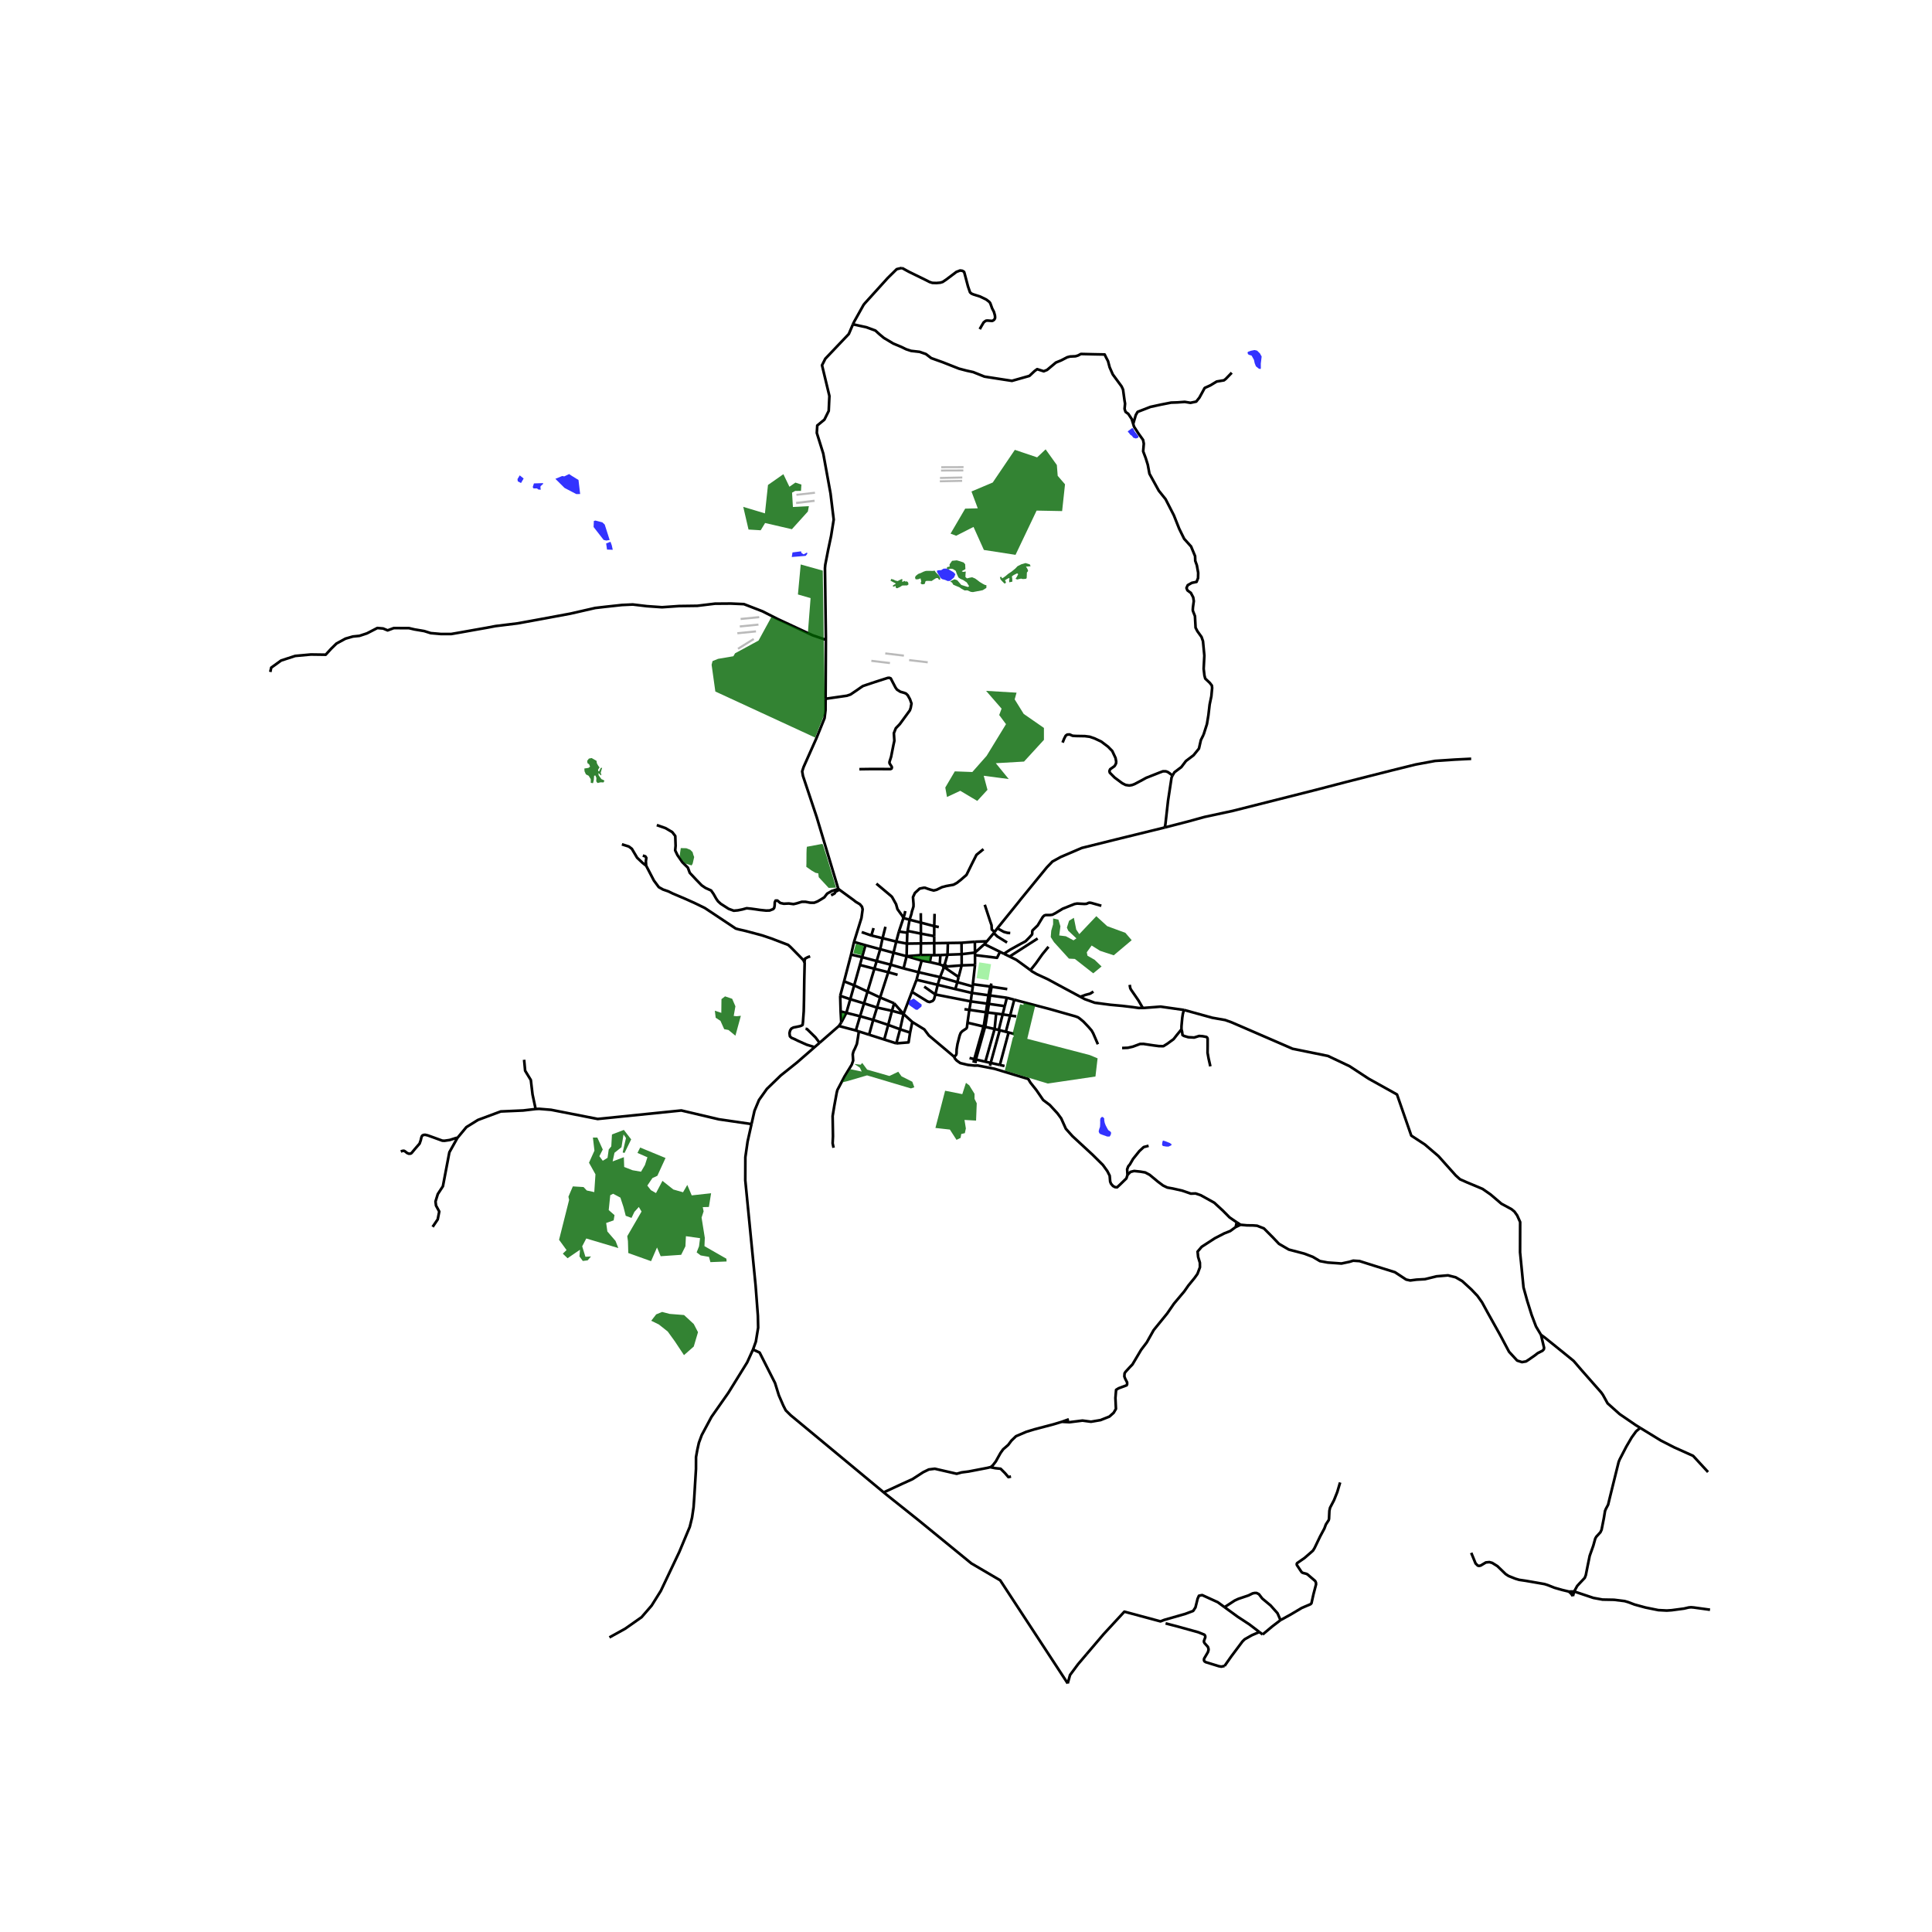 <svg xmlns="http://www.w3.org/2000/svg" width="960" height="960" viewBox="0 0 720 720"><defs><style>*{stroke-linejoin:round;stroke-linecap:butt}</style></defs><g id="figure_1"><path id="patch_1" d="M0 720h720V0H0z" style="fill:#fff"/><g id="axes_1"><path id="patch_2" d="M90 637.91h558V89.29H90z" style="fill:#fff"/><g id="LineCollection_1"><path d="m348.164 345.147-4.982-1.305M348.164 345.147l-.01 3.727M348.164 345.147l.124-4.593M348.164 345.147l1.702.344M333.238 373.915l-5.247-2.187M333.238 373.915l3.473 3.958M333.238 373.915l-.828 2.771M313.28 376.937l2.132.512M313.28 376.937l.232 4.129M313.28 376.937l-.165-5.821M336.673 342.138 335 347.15M336.673 342.138l2.305.603M326.597 329.31l5.34 4.478.508.493 1.493 2.683.524 1.858 1.863 2.586.348.73M337.37 339.52l-.274 1.248-.423 1.37M362.544 367.617l-5.772-1.59M362.544 367.617l.009-.822M362.544 367.617l-.366 2.416M331.01 381.948l1.4-5.262M331.01 381.948l-1.478 5.452M331.01 381.948l4.43 1.638M331.01 381.948l-5.59-1.855M332.41 376.686l4.301 1.187M332.41 376.686l-5.567-1.202M336.711 377.873l3.14-8.232M336.711 377.873l-1.27 5.713M336.711 377.873l3.277 2.99M316.876 372.37l1.452-5.151M316.876 372.37l-1.464 5.08M316.876 372.37l5.127 1.557M316.876 372.37l-3.76-1.254M349.444 367.01l.886-2.86M349.444 367.01l-.865 3.603M349.444 367.01l6.585 1.586M349.444 367.01l-7.875-1.878M321.28 356.701l-4.108-.967M321.28 356.701l5.432 1.45M321.28 356.701l1.247-4.444M321.28 356.701l-.818 2.914M337.866 356.356l5.281-.417M337.866 356.356l-1.14 4.538M337.866 356.356l.11-4.7M337.866 356.356l5.608 1.629M337.866 356.356l-4.88-1.29M314.573 365.712l3.755 1.507M314.573 365.712l-1.458 5.404M314.573 365.712l2.599-9.978M335.44 383.586l-1.41 5.248M335.44 383.586l3.724 1.232M362.553 366.795l6.453.846M363.359 359.6l-.46 4.114-.346 3.081M356.029 368.596l.743-2.568M356.029 368.596l6.149 1.437M358.373 355.6l-.052-4.246M358.373 355.6l.019 4.167M358.373 355.6l4.97-.597M358.373 355.6l-5.266.195M360.558 381.131l.676-4.798M360.558 381.131l5.977 1.405M355.632 393.863l.713-.783.12-.498.04-1.479.332-2.054.784-3.088.388-1.003.563-.624 1.544-1.038.223-.362.219-1.803M315.412 377.45l-1.9 3.616M315.412 377.45l5.108 1.272M343.474 357.985l-1.154 4.329M343.474 357.985l3.067.56M328.035 353.736l.868-4.093M328.035 353.736l-1.323 4.416M328.035 353.736l4.951 1.33M328.035 353.736l-5.508-1.48M339.988 380.863l-.824 3.955M355.632 393.863l-9.48-7.98-1.698-2.264-4.466-2.756M353.253 351.429l5.068-.075M353.253 351.429l-5.105.076M353.107 355.795l.023-.556.123-3.81M323.299 369.538l-4.97-2.32M323.299 369.538l4.692 2.19M323.299 369.538l2.554-8.521M323.299 369.538l-1.296 4.39M356.772 366.028l-6.442-1.877M356.772 366.028l.471-1.912M375.223 371.834l2.764.73M375.223 371.834l-6.27-.858M375.223 371.834l-.788 3.12M326.843 375.484l1.148-3.756M326.843 375.484l-1.423 4.609M326.843 375.484l-4.84-1.557M334.03 388.834l-4.498-1.434M339.164 384.818l-.57 3.65-4.564.366M342.32 362.314l-.75 2.818M342.32 362.314l-5.593-1.42M342.32 362.314l8.01 1.837M375.376 368.609l-5.835-.89M348.58 370.613l-4.15-2.926M348.58 370.613l13.198 2.576M339.85 369.641l5.835 3.587.767.205 1.124-.41.482-.566.521-1.844M358.32 351.354l4.976-.398M318.328 367.219l2.134-7.604M353.107 355.795l-2.648.124M353.107 355.795l-1.085 3.74M362.178 370.033l-.4 3.156M362.178 370.033l6.192.878M329.532 387.4l-5.648-1.8M327.991 371.728l3.04-9.41M325.42 380.093l-1.536 5.508M325.42 380.093l-4.9-1.371M318.265 351.034l4.262 1.223M318.265 351.034l-1.093 4.7M312.418 331.274l5.678 4.14.816.654 1.555.925.758.903.256.983-.444 3.225-2.772 8.93M371.688 345.943l-1.026 1.383M376.486 347.722l-1.07-.086-1.32-.36-2.408-1.333M434.09 308.38l-18.43 4.518L403.173 316l-7.834 3.356-3.125 1.71-2.078 2.16-9.767 11.957-.826 1.054-7.856 9.705M244.765 307.49l3.255 1.128 2.495 1.475 1.14 1.459.126 3.645-.163 1.718.85 1.771 1.844 2.656 2.025 1.996.723 1.944 2.387 2.552 2.06 2.118 1.429.971 2.08.938.903 1.302.977 1.735.687.99 1.03.937 2.93 1.875 1.898.695 1.537-.14 1.718-.347 1.554-.434 1.718.174 1.772.243 1.519.226 2.241.226 1.32-.035 1.338-.521.362-.452.163-.833.054-1.215.289-.66.687-.017 1.085.903 1.302.278 1.88-.087 1.736.225 1.085-.242 2.006-.608h1.393l1.735.33 1.483.017 1.248-.486 1.338-.781 1.193-.746 1.067-1.389 1.7-.955 2.454-.795" clip-path="url(#pc5d2d1aab1)" style="fill:none;stroke:#000"/><path d="m309.728 333.649 1.32-.712.362-.642.922-.469.086-.552M307.67 260.416l-.023 4.267-.365 2.945-3.032 7.501-4.768 10.7-.535 1.636.286 1.673 5.116 15.334 8.069 26.802M322.003 373.927l-1.483 4.795M350.33 364.15l1.411-3.567M312.631 382.355l6.315 1.672M312.631 382.355l-7.202 6.274M312.631 382.355l.881-1.29M320.52 378.722l-1.574 5.305M351.49 359.9l-1.278-.494M351.49 359.9l-.004.385.255.298M352.022 359.535l-.324.105-.207.26M318.946 384.027l1.124.358M363.343 355.003l.014.935M363.343 355.003l3.51-3.144M363.343 355.003l-.047-4.047M331.939 359.506l1.047-4.44M331.939 359.506l-.909 2.813M331.939 359.506l-5.227-1.354M331.939 359.506l4.788 1.388M341.57 365.132l-1.72 4.51M326.712 358.152l-.859 2.865M348.174 355.98l2.285-.061M348.174 355.98l-1.234-.018M348.174 355.98l-.026-4.475M367.793 350.797l-4.497.159M367.793 350.797l2.57-3.068M367.793 350.797l-.94 1.062M334.009 350.9l.99-3.75M334.009 350.9l-1.023 4.167M334.009 350.9l3.967.756M334.009 350.9l-5.106-1.257M357.243 364.116l1.149-4.35M352.205 360.64l.28.199 4.758 3.277M346.541 358.545l3.67.861M346.94 355.962l-.022.543-.152.813-.225 1.227M325.853 361.017l-5.39-1.402M325.853 361.017l5.177 1.302M343.155 340.31l.027 3.532M331.03 362.319l3.474.961M338.228 346.936l4.966.995M338.228 346.936l.75-4.195M338.228 346.936l-.094.67M348.148 351.505l-4.943.073M348.148 351.505l.007-2.631M338.978 342.741l4.204 1.101M366.512 316.455l-2.612 2.118-1.646 3.253-2.074 4.224-2.125 1.846-1.468 1.145-1.264.675-2.684.481-1.538.401-2.028.985-1.122.275-1.145-.298-1.133-.366-.895-.332-.494-.024-1.558.322-1.765 1.625-.716 1.547.196 2.538-.008.924-.273.966-.277.783-.228 1.086-.677 2.112M343.182 343.842l.012 4.089M329.983 345.378l-1.08 4.265M343.205 351.578l-5.229.078M343.205 351.578l-.01-3.647M343.205 351.578l-.058 4.361M363.359 359.6l-4.967.167M363.359 359.6l-.002-3.662M334.999 347.15l3.135.455M358.392 359.767l-5.775.44M337.976 351.656l.158-4.05M343.147 355.94l3.793.022M343.194 347.93l4.96.944M548.268 282.775l-6.103.306-7.352.487-7.225 1.339-9.045 2.236-16.624 4.214-11.915 3.103-30.53 7.713-10.584 2.281-6.009 1.658-8.791 2.268M436.948 289.016l-.34.76-1.3 8.55-.982 8.732-.236 1.322M318.142 120.21l-.277.65M336.073 99.841l-1.906.474-3.341 3.288-8.585 9.491-.42.531-3.679 6.584M227.111 610.213l5.845-3.226 6.136-4.307 3.751-4.332 3.423-5.475 6.896-14.526 3.9-9.344.852-3.477.563-3.846.262-3.774.634-10.464.013-4.42.494-2.759.583-2.6 1.065-2.875 3.625-6.765 6.262-8.93 7.047-11.39 2.16-4.76M280.066 418.91l-1.457 6.507-.837 5.831-.03 8.59 3.855 39.311.846 11.227.1 4.392-.86 5.22-1.06 2.955" clip-path="url(#pc5d2d1aab1)" style="fill:none;stroke:#000"/><path d="M329.325 556.167 294.638 527.4l-1.807-1.794-.918-1.782-1.659-3.829-1.417-4.574-5.75-11.364-2.464-1.115M397.904 627.359l-25.153-38.42-10.763-6.313-19.923-16.278M329.325 556.167l.912.747 11.828 9.434M321.136 347.38l3.593 1.248M328.903 349.643l-4.174-1.015M366.854 351.86l5.83 2.862M372.684 354.722l1.444.708M363.357 355.938l8.203 1.01 1.124-2.226M350.46 355.919l-.248 3.487M368.37 370.911l.582.065M368.37 370.911l-.468 3.111M369.006 367.641l-.083.457-.553 2.813M368.952 370.976l.512-2.84.077-.417M368.952 370.976l-.415 3.14M377.987 372.563l-1.541 5.883M409.155 389.165l-1.748-4.06-.606-1.078-1.16-1.336-1.873-1.97-1.32-1.096-.696-.497-.964-.359-9.652-2.74-7.974-2.088-5.175-1.378M361.778 373.19l-.544 3.143M361.778 373.19l6.124.832M367.902 374.022l.635.094M367.902 374.022l-.468 3.212M368.537 374.116l5.898.837M368.537 374.116l-.51 3.21M374.435 374.953l-.78 3.088M359.424 376.103l1.81.23M361.234 376.333l6.2.901M367.434 377.234l.594.092M367.434 377.234l-.764 4.845-.135.457M368.028 377.326l3.211.394M367.11 382.673l.142-.563.776-4.784M371.24 377.72l-.577 5.766M371.24 377.72l2.416.32M373.656 378.04l-1.466 5.802M373.656 378.04l2.79.406M376.446 378.446l-1.594 6.07M376.446 378.446l2.292.333M370.663 383.486l-3.553-.813M370.663 383.486l1.527.356M370.663 383.486l-3.438 12.173M372.19 383.842l.377.095M374.852 384.515l-2.285-.578M374.852 384.515l1.019.265M377.802 385.284l-1.931-.504M323.884 385.6l-3.814-1.215M370.363 347.73l.3-.404M375.308 351.25l-3.657-2.278-1.288-1.243M100.73 250.425l.35-1.612 3.691-2.663 5.245-1.704 5.847-.532 5.513.076 2.06-2.251 1.965-1.917 3.36-1.826 2.756-.79 2.44-.244 2.805-.928 3.866-1.993 2.14.182 1.694.7 2.282-.852 5.657.015 2.012.472 3.676.624 2.424.76 3.85.335h3.787l2.916-.502 5.799-1.034 4.58-.807 3.184-.608 8.287-1.02 7.922-1.445 11.79-2.19 9.189-2.1 3.787-.44 6.18-.67 4.04-.183 5.228.623 5.673.396 6.353-.441 6.782-.091 6.576-.792 5.926-.045 4.88.213 6.924 2.677 5.546 2.815 13.088 6.1 4.979 1.705" clip-path="url(#pc5d2d1aab1)" style="fill:none;stroke:#000"/><path d="m307.67 260.416.078-13.934.03-8.044M317.865 120.86l-1.541 3.612-8.752 9.215-1.226 2.437 2.748 11.448-.254 5.562-1.606 3.248-2.664 2.193-.169 2.76 2.41 7.713 2.706 14.86 1.184 9.742-.973 6.09-1.099 5.196-.839 4.327-.091.47-.139.714-.115 1.268.338 25.576-.004 1.147M459.044 138.905l-2.258 2.328-.65.503-2.701.448-2.377 1.438-2.107.959-1.95 3.575-1.203 1.506-2.14.456-2.138-.35-2.742.198-2.345.077-3.866.76-3.835.837-4.785 1.856-.68 1.187-.959 3.286M448.538 273.774l1.252-3.925.54-3.286.474-4.047.634-3.042.285-3.073-.095-.914-.776-1.003-1.695-1.598-.302-1.171-.285-2.48.254-4.93-.507-5.354-.54-1.567-1.536-2.145-.681-1.308-.238-4.336-.697-1.765-.111-.441.063-1.065.317-2.328-.222-1.384-.871-1.658-1.284-.943-.348-.883.46-1.05 1.536-.867 1.76-.365.554-1.415.047-1.962-.49-2.784-.595-1.674-.072-1.764-1.489-3.59-2.567-2.846-.903-1.825-.95-1.933-1.997-5.02-2-3.899-1.074-2.095-2.535-3.165-3.486-6.329-.618-3.331-.776-2.496-.95-2.525.237-2.86-.27-1.385-1.837-2.571-1.522-2.358-.324-1.05M317.865 120.86l5.008 1.096 3.36 1.233 1.536 1.4 1.627 1.351 3.498 2.087 3.083 1.293 1.711.837 1.854.609 3.169.358 2.361.828 1.964 1.507 4.406 1.582 5.941 2.343 2.773.73 2.536.563 4.198 1.674 6.75 1.05 3.486.532 6.497-1.84 1.234-1.157.698-.654.967-.7 2.456.776 1.236-.502 3.296-2.754 1.949-.791 2.281-1.18 1.038-.266 2.036-.099.959-.296 1.046-.555 4.77.113 4.079.077.475.989.777 1.49.617 2.313 1.157 2.632 3.296 4.489.539 1.186.538 3.971.206 1.233-.174 1.977.364 1.126 1.014.715 1.268 1.917.563 1.826M436.948 289.016l.737-1.216 2.559-1.933 1.72-2.266 2.851-2.16 1.694-2.091.302-.374.73-3.194.997-2.008M310.645 427.728l-.347-1.662.126-2.63-.126-7.524.63-3.838.378-2.055.503-2.75.252-1.028 2.707-5.137 2.645-4.322.535-1.54-.158-2.328.284-1.118.535-1.058.724-1.692.44-2.63.297-2.03M376.248 356.469l-2.12-1.04M376.248 356.469l10.452-6.711M384.01 361.562l-1.175-.896-4.103-2.98-2.484-1.217M410.432 337.559l-3.704-1.054-.61-.099-.38.048-.824.363-.796.053-2.718-.14-.966.174-4.397 1.75-2.789 1.696-1.07.547-.871.11-1.608.004-.539.18-.531.513-1.925 3.186-1.921 1.864-.095.4-.012.817-.068.293-1.15 1.252-1.26 1.27-1.889.997-3.809 2.115-2.372 1.532M366.993 337.186l2.015 6.135.504 1.45.094 1.632 1.056.923M369.427 366.52l-.116.705M361.321 394.274l1.757.453M374.353 397.263l-1.737-.39M420.185 437.848l-.41 1.3-2.329 2.266-1.133 1.058-.756-.061-.787-.423-.724-.846-.315-.786-.188-2.206-.882-1.722-1.637-2.267-3.903-3.868-7.461-6.89-2.455-2.75-1.732-3.868-1.385-1.874-2.864-3.113-2.456-1.843-2.55-3.717-2.235-2.81-.787-1.33-12.623-3.808-6.202-1.209-1.164.03-2.521-.258-2.834-.68-1.332-.954-.68-.769-.208-.587" clip-path="url(#pc5d2d1aab1)" style="fill:none;stroke:#000"/><path d="m460.896 455.503-.795-.52-1.888-1.3-2.487-2.508-3.211-2.962-5.005-2.78-1.952-.664-1.764.06-3.242-1.119-3.494-.785-2.046-.363-1.574-.755-1.826-1.36-3.18-2.63-1.637-.876-1.794-.302-2.329-.242-1.354.333-1.133 1.118" clip-path="url(#pc5d2d1aab1)" style="fill:none;stroke:#000"/><path d="m428.055 427-1.826.482-1.606 1.481-2.36 2.932-1.197 2.062-.58.68-.427 1.096.126 2.115M462.326 456.44l-1.815.84M462.326 456.44l-1.43-.937M574.283 497.465l1.145 4.784-.072.574-.534.574-1.74.872-1.038.816-2.368 1.65-.974.628-1.506.26-1.795-.574-3.022-3.294-3.274-6.165-4.753-8.52-2.046-3.748-1.7-2.387-2.267-2.387-3.4-3.113-2.455-1.42-2.865-.725-4.25.362-4.312 1.058-3.18.181-2.33.302-1.51-.332-4.187-2.75-7.933-2.478-5.257-1.662-2.361-.151-1.385.423-2.99.634-1.638-.12-3.462-.242-2.928-.544-2.644-1.571-3.18-1.209-5.76-1.511-3.684-2.146-2.266-2.387-3.337-3.355-2.55-.997-1.637-.12-2.088-.018-2.424-.217M460.51 457.28l.386-1.777M395.725 529.863l2.833.151 4.848-.604 3.18.423 3.557-.604 3.274-1.3 1.605-1.42.85-1.45-.189-4.08.252-3.022.913-.574 3.04-1.13.158-.414-.008-.673-.685-1.308-.341-.894.087-1.167.34-.533 1.585-1.734 1.018-1.061 3.211-5.409 2.11-2.78 2.58-4.593 5.038-6.195 2.518-3.656 3.84-4.563 1.543-2.206 2.246-2.741 1.129-1.573.927-2.48-.021-1.698-.661-2.175-.189-1.964 1.51-1.783 2.614-1.693 2.292-1.493 3.522-1.821 2.245-.886 2.015-1.48M395.725 529.863l2.613-.937M369.035 546.777l.215-.053.787-.695 1.07-1.39 1.732-3.112 1.007-1.42 1.89-1.632 1.196-1.602 1.7-1.631 3.872-1.662 2.99-.907 7.115-1.873 3.116-.937M369.035 546.777l-1.012.25-7.052 1.36-2.581.331-1.858.514-8.153-1.873-2.235.272-2.109 1.027-3.966 2.568-3.998 1.813-6.746 3.128M376.774 550.26l-.976.21-1.259-1.48-1.637-1.631-2.015-.212-1.852-.37M441.226 376.378l10.53 2.905 4.847.86 2.314.83 22.784 9.871 13.183 2.677 8.073 3.826 7.06 4.631 10.6 5.902 5.323 15.332 5.07 3.317 5.051 4.316 6.445 7.213 1.584 1.423 2.67 1.186 3.573 1.491 2.179.92 2.987 2.076 4.029 3.438 3.779 2.042 1.097.916 1.002 1.41 1.113 2.477-.035 11.255 1.287 13.104 1.386 5.003 1.642 5.25 1.626 4.298 1.858 3.118" clip-path="url(#pc5d2d1aab1)" style="fill:none;stroke:#000"/><path d="m611.274 532.133-1.669-1.024-6.007-4.112-3.124-2.79-1.38-1.24-1.725-3.128-.65-.924-7.344-8.335-2.925-3.403-2.946-2.407-7.906-6.373-1.315-.932M305.429 388.629l-1.856 1.617M300.2 383.413l.506.053 3.218 3.159 1.505 2.004M280.066 418.91l1.11-4.95 1.68-4.028 2.93-4.12 5.15-4.995 6.033-4.819 6.604-5.752" clip-path="url(#pc5d2d1aab1)" style="fill:none;stroke:#000"/><path d="m299.754 358.604.12.283-.144 6.145-.109 7.776-.09 4.045-.29 3.992-.126 1.093-.325.226-.615.243-1.465.312-1.012.191-.778.417-.452.677-.253 1.007.163 1.197.578.555 1.049.435 1.41.694 3.182 1.423 2.976.93M231.765 314.659l2.586.815 1.121.851 1.97 3.333 2.008 1.892 1.356 1.076M299.754 358.604l-.332-.776-4.718-4.808-.96-.867-6.4-2.448-3.362-1.128-6.112-1.632-2.585-.59-1.103-.312-4.412-2.934-7.105-4.722-3.706-1.804-3.671-1.65-4.466-1.892-1.736-.85-2.007-.695-1.573-.885-1.826-2.465-2.874-5.52M239.558 318.842l.958.313.344.538-.163 1.319.109 1.614" clip-path="url(#pc5d2d1aab1)" style="fill:none;stroke:#000"/><path d="m301.918 356.405-.905.312-.994.538-.265 1.35M402.616 371.47l-7.933-4.258-4.188-2.27-4.154-1.92-1.735-1.005-.596-.455M390.744 352.83l-2.257 2.755-2.444 3.44-2.033 2.537M425.88 375.624l-1.537.02-2.178-.315-3.874-.464-4.456-.407-5.84-.76-3.743-1.351-1.636-.878M407.478 369.542l-1.22.763-1.822.487-1.82.677M425.88 375.624l.48-.006 3.878-.297 2.281-.175 8.707 1.232" clip-path="url(#pc5d2d1aab1)" style="fill:none;stroke:#000"/><path d="m440.296 383.578.013-1.21.288-3.105.219-1.433.41-1.452M418.18 390.563l2.11-.08 1.877-.42 2.713-1.013 1.247-.013 3.837.566 1.918.25 1.686.026 1.397-.868 2.385-1.737 1.287-1.644 1.083-1.315.576-.737" clip-path="url(#pc5d2d1aab1)" style="fill:none;stroke:#000"/><path d="m451.066 397.4-.666-2.943-.38-2.122.032-2.48v-2.711l-.127-.41-.313-.294-1.461-.277-1.265-.085-1.863.578-2.165-.118-1.59-.46-.576-.33-.164-1.262-.232-.908M324.729 348.628l.822-2.76M470.555 609.119l-1.232-.918M477.202 603.773l-3.058 2.338-3.59 3.008M404.913 616.486l-3.147 3.7-2.99 4.027-.872 3.146M367.225 395.66l1.974.444M367.225 395.66l-3.521-.808M369.2 396.104l3.416.769M369.2 396.104l3.367-12.167M369.2 396.104l-.25 1.09M372.616 396.873l3.255-12.093M363.078 394.727l.626.125M363.078 394.727l-.26 1.316M366.535 382.536l-2.822 9.951-.635 2.24M363.704 394.852l-.213 1.361M363.704 394.852l.421-1.605 2.985-10.574" clip-path="url(#pc5d2d1aab1)" style="fill:none;stroke:#000"/><path d="m366.535 382.536.301.071.274.066M586.65 593.094l7.162 2.398 3.398.623 4.306.08 3.926.483 1.271.369 2.476.932 4.013 1.094 4.807.972 3.159.161 1.822-.121 4.575-.612 1.77-.411.864-.076 1.022.084 6.048.833M586.175 594.823l.475-1.73M584.661 593.127l.73.665.784 1.03M584.661 593.127l1.99-.033M548.282 578.686l1.616 3.947.812.81.475.122.638-.141 1.917-1.145 1.296-.125 1.065.289 1.95 1.21 3.05 2.95 1.096.718 2.563 1.023 1.41.418 2.437.357 4.694.814 2.32.41 1.21.385 2.49.985 2.845.813 2.495.6M611.274 532.133l-1.107.911-.463.41-1.608 2.221-2.012 3.438-2.472 4.768-.38.92-1.989 8.015-1.34 5.43-.609 2.524-.8 1.49-.341.815-.444 2.714-.847 4.297-.428.92-1.537 1.688-.388.685-.745 2.684-1.33 3.734-.785 3.84-.658 3.338-.404 1.05-1.933 2.045-.887.981-1.117 2.043M611.274 532.133l7.707 4.729 4.896 2.502 7.107 3.198 5.553 6.026M456.357 598.945l4.873 3.558 4.373 2.86 3.72 2.838M456.362 620.851l2.521-3.587 4.174-5.576.788-.771 2.71-1.532 2.768-1.184M434.381 604.986l4.262 1.106 7.939 2.198 2.254.912.291.405.053.534-.503 1.396.014.397.216.42 1.232 1.367.221.688.032.443-.228.836-1.43 2.445-.059.578.174.401.47.314 4.876 1.506.943.175 1.224-.256" clip-path="url(#pc5d2d1aab1)" style="fill:none;stroke:#000"/><path d="m404.913 616.486 6.374-7.493 7.733-8.376 13.468 3.62 1.394-.548 7.859-2.25 2.915-1.096.856-1.308.812-3.27.487-1.08 1.205-.243 5.8 2.647 2.541 1.856M477.202 603.773l-1.117-2.578-2.567-2.882-3.121-2.6-1.24-1.613-.864-.433-.753-.004-.756.167-1.501.745-3.835 1.294-1.327.62-3.764 2.456" clip-path="url(#pc5d2d1aab1)" style="fill:none;stroke:#000"/><path d="m499.424 552.466-1.061 3.574-1.217 3.042-1.469 2.806-.254 1.156-.135 2.985-.126.483-1.046 1.612-.547 1.483-1.6 2.988-2.076 4.32-.593.966-3.138 2.737-2.769 1.912-.143.328.052.376 1.379 2.076.467.658.48.231 1.187.305.448.224 2.876 2.471.27.586.047.65-.982 3.772-.725 3.262-.321.357-3.28 1.392-4.207 2.502-3.74 2.053M369.31 367.225l-.304.416M369.31 367.225l.231.494M369.541 367.719l-.316-.049-.22-.029M352.617 360.207l-.129-.474-.466-.198M352.205 360.64l.27-.161.142-.272M352.205 360.64l-.464-.057M420.993 367.023l.225 1.244.277.547 2.785 4.043 1.6 2.767M199.617 413.296l1.315-.062 4.436.365 17.366 3.408 31.183-3.164 13.943 3.285 12.206 1.782M307.67 260.416l7.946-1.14 1.347-.457 2.456-1.658 1.315-.928.872-.578 4.452-1.49 4.77-1.522.586-.046.538.213 1.791 3.438.539.746 1.267.806 1.395.395.697.274.665.654.808 1.446.57 1.613-.285 1.596-.316.944-3.756 5.142-.84.867-.634.654-.728 1.841.174 2.867-.317 1.438-.887 4.488-.586 1.84-.032.358.055.281.777 1.225.079.304-.143.419-.38.167-7.772-.008-3.834.053M336.073 99.841l2.582 1.408 6.766 3.317.997.517 1.062.335 1.521.046 1.41-.122.904-.274 1.251-.837 3.883-2.921 1.346-.502.84.106.65.396.19.623 1.268 4.808.76 2.207.523.456.697.305 2.503.79 2.298 1.111 1.141.868.356.472.246.653.467 1.309.666 1.293.356 1.248.056.403.023.639-.15.365-.245.342-.508.335-.309.054-1.576-.13-.578.046-.389.243-.507.411-.84 1.415-.61 1.095M395.997 276.74l.57-1.43.587-1.141.57-.41.903-.046 1.094.487 1.156.075 3.438.061 1.807.229 1.759.608 2.503 1.172 2.52 1.901 1.6 1.628 1.22 2.601.238 1.293-.048.715-.428.837-.206.243-1.568 1.11-.27.67.143.608 1.79 1.811 2.852 2.13 1.268.639 1.347.197 1.03-.167.966-.365 2.9-1.537 1.394-.775 5.086-2.008 1.189-.442 1.077.016.745.273.713.502 1.006.791M199.617 413.296l-1.157-5.416-.634-5.384-2.123-3.468-.38-4.077M170.441 424.1l3.364-4.05 4.31-2.678 8.493-3.164 8.366-.365 4.643-.547M170.441 424.1l-2.973 5.319-2.409 12.655-1.901 2.92-.856 2.769.19 1.521 1.204 2.22-.57 2.92-1.901 2.8M170.441 424.1l-.181-.047-.29.033-2.377.76-1.941.285-.812-.038-3.03-1.103-2.377-.855-.97-.228-.535.038-.476.19-.257.323-.179.514-.217.97-.436 1.254-1.684 1.94-1.247 1.501-.298.248-.396.057h-.435l-.634-.285-.634-.513-.416-.267h-.416l-.376.076-.456.21" clip-path="url(#pc5d2d1aab1)" style="fill:none;stroke:#000"/></g><g id="PatchCollection_1"><path d="m338.663 374.116.11-1.065 1.727-.928 2.995 2.251-.095.745-1.505 1.233-.666-.091-2.377-1.674zM464.906 131.344l.19.67.602.303.65.153.222.289.745 1.354.269 1.247.46 1.156 1.013.822.603.198.221-.228-.016-1.795.318-2.648-.65-1.171-1.046-1.02-.95-.228-1.442.29-.92.334zM421.824 159.582l-1.442 1.095-.079.304.286.183.649.852.538.35.618.776.904.274.618-.198.285-.153.095-.319-.127-.32-1.362-1.688-.413-.883-.205-.258zM409.437 421.602l.264-1.003.24-.646.048-.784.024-.98-.024-.656.084-.68.409-.542.516-.058.516.577v.703l.192.945.36.945.625 1.176.336.565.817.565.216.346v.357l-.156.553-.372.565-.913.012-.552-.22-1.261-.437-.937-.38-.264-.393zM350.551 215.338l-.658-.964-.67-1.154-.042-.552.576-.16.982-.03.889-.552 1.024-.05.941.35 1.777 1.044.67.723-.19.492-.323.733-1.474 1.264-.868.06-.961-.42-1.223-.332zM433.395 425.038l-.23.685-.095.996.349.373 1.291.205h.8l.42-.22.484-.19.26-.396-.736-.54-1.726-.677zM295.335 205.877l-.27 1.705 5.182-.427.602-.73-.08-.548-1.267.716-.776-.488-.222-.638zM198.983 180.151l-.46 1.369.301.487h1.252l.57.426.888.061-.127-.76.047-.548.936-.822v-.32zM193.69 177.154l-.839 1.4.11.821 1.205.64.982-1.69zM212.087 176.667l-1.791.867-.792-.137-2.536 1.05 3.423 3.393 4.389 2.297 1.426-.03-.618-5.234-2.472-1.521zM225.887 202.53l.333 2.282 2.139.076-.364-1.658-.476-1.324zM221.308 194.148l-.095 2.251 3.74 4.808.982.243 1.267-.213-1.837-5.75-.888-.822-2.567-.67z" clip-path="url(#pc5d2d1aab1)" style="fill:#00f;fill-opacity:.8"/></g><g id="PatchCollection_2"><path d="m374.344 217.475-.892-.883-.573-.647-.245-.891.655-.061.109.55.373-.166 1.01-.716.956-.813 1.229-.812 1.392-1.136.855-.9 1.465-.734 1.52-.428 1.583.489.292.7-1.292.113-.437.008.573.909.236.743-.463.568-.046 1.363-.036.725-.31.262-1.11.079-.683-.166-1.41.332-.628-.254.528-.83.455-.9-.383-.323-1.283.646-.682.49.145 1.04.027.935-1.173.244-.019-.847.1-.21-.018-.577-.764.315-.883.568.364.646-.1.403zM356.176 212.733l-1.074-.69-.846-.114-1.002.289-.454-.507.264-.402.846-.149-.036-.839.937-1.319 1.756-.183 1.22.35 1.328.454.574.664.09 1.808-1.292.726.019.148.482.157.928-.148-.054.55-.046.62-.027.892.573.506 1-.253.93-.166 1.11.463.837.603.901.7 1.265.76.692.34.518.105-.027 1.005-1.365.847-3.65.708-.791-.096-1.265-.559-1.047.035-1.083-.586-.855-.594-1.365-.559-.92-.41-.454-.813-.638-.271.292-.323 1.255-.595 1.02.332 1.52 1.765 2.448.77.482-.28-.874-1.407-1.283-.865-1.128-.49-.71-.515-.6-1.328zM343.064 217.34l.269-.648-.278-1.163-.895.342-.911.03-.253-.608.23-.624.942-.76 1.07-.404.998-.486.816-.26.927-.03 1.672.03.673-.105.452.684.998.997.555.836.07.83-.483.038-.364-.601-.69.015-1.093.677-.554.388-1.379-.046h-.57l-.396.236-.12.547-.181.389-.705.121-.389-.053zM334.316 219.248l1.093-.502.84-.54 1.838-.046.483-.372-.142-.738-.46-.403-.562.09-.365-.273-.602.373-.293-.175.19-.593-.198-.312-.88.403-.728.395-.88-.213-.586-.319-.919-.274-.277.654 1.014.563.721.335.222.35-.341.076-.863.6.388.32.784-.296.016.372-.032.228.182.122zM220.155 290.361l-.786-1.258-1.02-.53-.511-1.139-.07-1.033 1.546-.238.58-.464-.332-.847-.62-.437-.125-.86.635-.848 1.034-.212 1.835 1.06.11.873.442.821.552.755-.525.782.07.648.316.014.593-1.258.525-.066-.36 1.191-.192.728.262.57-.124.371-.759-.741-.22-.133.069.794 1.062 1.457.634.265.483.304-.345.663-1.062-.053-1.172.265-.483-.636.069-1.258-.387-.927-.468.106-.125 1.695-.29 1.086-.827-.145zM367.492 257.465l5.768 6.633-.887 2.374 2.534 3.407-7.224 11.805-5.325 6.024-6.527-.243-3.55 6.024.634 3.529 4.944-2.312 6.338 3.772 3.802-4.137-1.394-5.234 9.317 1.218-4.817-5.903 10.52-.608 7.416-8.093v-4.443l-7.542-5.233-3.36-5.415.698-2.496zM298.504 182.942l.159-2.365-2.25-.73-2.219 1.551-2.25-4.685-5.736 4.016-1.14 10.589-8.081-2.435 1.965 8.46 4.531.273 1.648-2.708 9.982 2.313 5.958-6.603.371-1.986-5.949.312-.316-5.355 1.172-.639zM378.203 167.645l-8.239 12.171-7.922 3.347 2.345 6.268-4.69.122-5.451 9.311 2.092.791 6.464-3.286 3.866 8.58 11.79 1.826 7.858-16.491 9.507.182 1.078-9.98-2.726-3.165-.317-4.016-4.183-5.843-3.17 2.982z" clip-path="url(#pc5d2d1aab1)" style="fill:#006400;fill-opacity:.8"/></g><g id="PatchCollection_3"><path d="m318.019 355.222.92-3.428 3.047.754-.92 3.427zM313.697 377.415l1.307.41-1.3 2.48zM340.116 356.855l.041-.463 6.635-.265-.427 2.185z" clip-path="url(#pc5d2d1aab1)" style="fill:green;fill-opacity:.8"/></g><path id="PatchCollection_4" d="m364.921 358.644 4.422.686-.993 5.896-4.423-.687z" clip-path="url(#pc5d2d1aab1)" style="fill:#90ee90;fill-opacity:.8"/><g id="PatchCollection_5"><path d="m276.098 378.552-2.028 7.423-2.599-2.13-1.584-.304-1.394-3.103-1.775-1.156-.317-2.617 2.408.791.063-5.11 1.331-1.035 2.663.913 1.204 2.798-.634 3.59 1.112.1zM242.697 492.205l2.824 1.378 3.324 2.637 2.598 3.59 3.458 5.21 3.64-3.203 1.585-5.354-1.584-3.041-3.613-3.347-5.387-.426-2.789-.73-2.218.913zM352.217 406.48l6.4 1.277 1.367-4.22 1.232.934 1.965 3.164v1.886l.824 1.643-.254 6.45-4.31-.244.508 3.164-.38 1.765-1.332.303-.253 1.46-1.521.73-2.472-3.832-5.387-.608zM339.984 403.133l.76 2.069-1.267.425-16.352-4.867-7.479 2.19-1.837.426 3.105-4.928 4.218.891-.669-1.439-2.091-1.4 2.38.283.57-.669 1.838 2.495 8.303 2.373 3.295-1.582 1.204 1.704zM303.773 274.87l3.63-9.134-.785-53.082-8.214-2.294-1.04 11.179 4.716 1.357-1.014 13.023-13.588-5.982-4.792 8.781-8.746 4.746-.634 1.096-5.704.973-2.054.834-.355 1.357 1.395 9.98zM381.578 373.78l4.2 1.1-2.95 12.25 23.296 6.064 2.915 1.217-.795 6.775-17.746 2.616-16.037-4.836 2.997-12.303.427-.536-.634-.578 2.916-11.317 1.204.304zM264.753 470.363l6.021-.243-.063-1.034-8.176-4.685.126-3.103-1.204-7.544.76-2.313-.316-1.58 2.282-.062.824-5.11-7.226.79-1.648-3.893-1.584 2.737-3.613-1.034-4.056-3.225-2.409 4.563-1.9-1.095-1.332-1.703 1.901-2.799 1.839-.852 3.042-6.631-9.443-3.895-1.015 2.008 3.711 1.622-.922 2.88-1.458 2.495-3.169-.548-3.106-1.216-.126-3.65-4.183 1.581.697-3.224 2.599-2.07.76-4.745.922 1.317-1.239 5.376.697.182 2.472-5.05-2.725-3.528-4.436 1.703-.254 4.442-.951 1.156-.444 3.103-1.774 1.095-1.268-1.704 1.268-2.494-2.028-4.442h-1.648l.57 4.868-2.028 4.502 2.409 4.32-.444 6.631-2.789-.608-1.204-1.278-3.993-.243-1.648 3.833.254 1.217-3.74 14.845 2.79 3.833-1.395 1.338 1.774 1.704 4.627-3.164-.19 2.495 1.239 1.682 1.803-.222 1.268-1.46-2.092.121-1.204-3.893 1.521-2.92 11.95 3.567-1.049-2.655-3.042-3.53-.443-3.162 2.788-.974.317-1.947-2.155-1.886.57-5.537 1.078-.547 2.697 1.439 1.169 3.55.824 3.224 2.155.791 1.078-2.251 1.647-1.825 1.014 1.703-5.323 9.187.253 1.826.127 4.441 8.493 3.042 2.218-5.11 1.366 3.264 7.634-.527 1.584-3.163.19-3.773 5.26.73-.38 3.043-.887 2.25 1.493 1.135 3.105.548zM407.42 362.732l3.105-2.556-2.598-2.495-2.662-1.52-.254-1.279 1.81-2.515 3.134 1.968 5.105 1.682 6.683-5.637-2.345-2.738-6.781-2.495-4.056-3.711-6.339 6.693-1.14-1.704-.888-4.381-1.774 1.095-.824 2.556.507 1.156 3.042 2.86-1.078.73-2.852-1.521-2.471-.305.443-3.407-.76-2.495-1.965-.426v2.19l-.697 2.374-.19 2.373 1.204 1.886 5.578 6.145 2.218.122zM300.603 316.464l.097-.899 5.667-1.06.288.23 1.441 4.473 3.483 11.598-2.762.092-3.699-3.989-.168-1.43-1.033-.207-1.393-.807-2.04-1.43.047-1.267.024-3.828zM253.304 318.853l.4-2.795 2.083.053 1.462.583.855.861.276 1.006.318.835-.552 2.423-.4.702-2.483-.742-1.462-1.695z" clip-path="url(#pc5d2d1aab1)" style="fill:#006400;fill-opacity:.8"/></g><g id="PatchCollection_6"><path d="m296.758 184.037 6.904-.786.092.747-6.904.785zM296.637 187.041l6.889-.825.105.812-6.889.825zM275.957 230.28l6.947-.691.085.787-6.947.69zM275.666 233.067l6.947-.692.085.787-6.947.692zM274.746 235.596l6.947-.691.085.787-6.947.69zM274.816 241.453l5.858-3.65.448.663-5.858 3.651zM338.854 245.6l6.93.833-.102.785-6.93-.832zM329.968 243.11l6.93.833-.101.785-6.931-.832zM324.78 245.878l6.93.832-.101.785-6.93-.832zM350.3 177.745l8.312-.17.017.751-8.313.17zM350.243 178.994l8.313-.17.017.75-8.313.17zM350.69 174.983l8.314-.03.003.751-8.315.03zM350.769 173.735l8.314-.03.003.752-8.314.029z" clip-path="url(#pc5d2d1aab1)" style="fill:#a9a9a9;fill-opacity:.8"/></g></g></g><defs><clipPath id="pc5d2d1aab1"><path d="M90 89.291h558V637.91H90z"/></clipPath></defs></svg>
